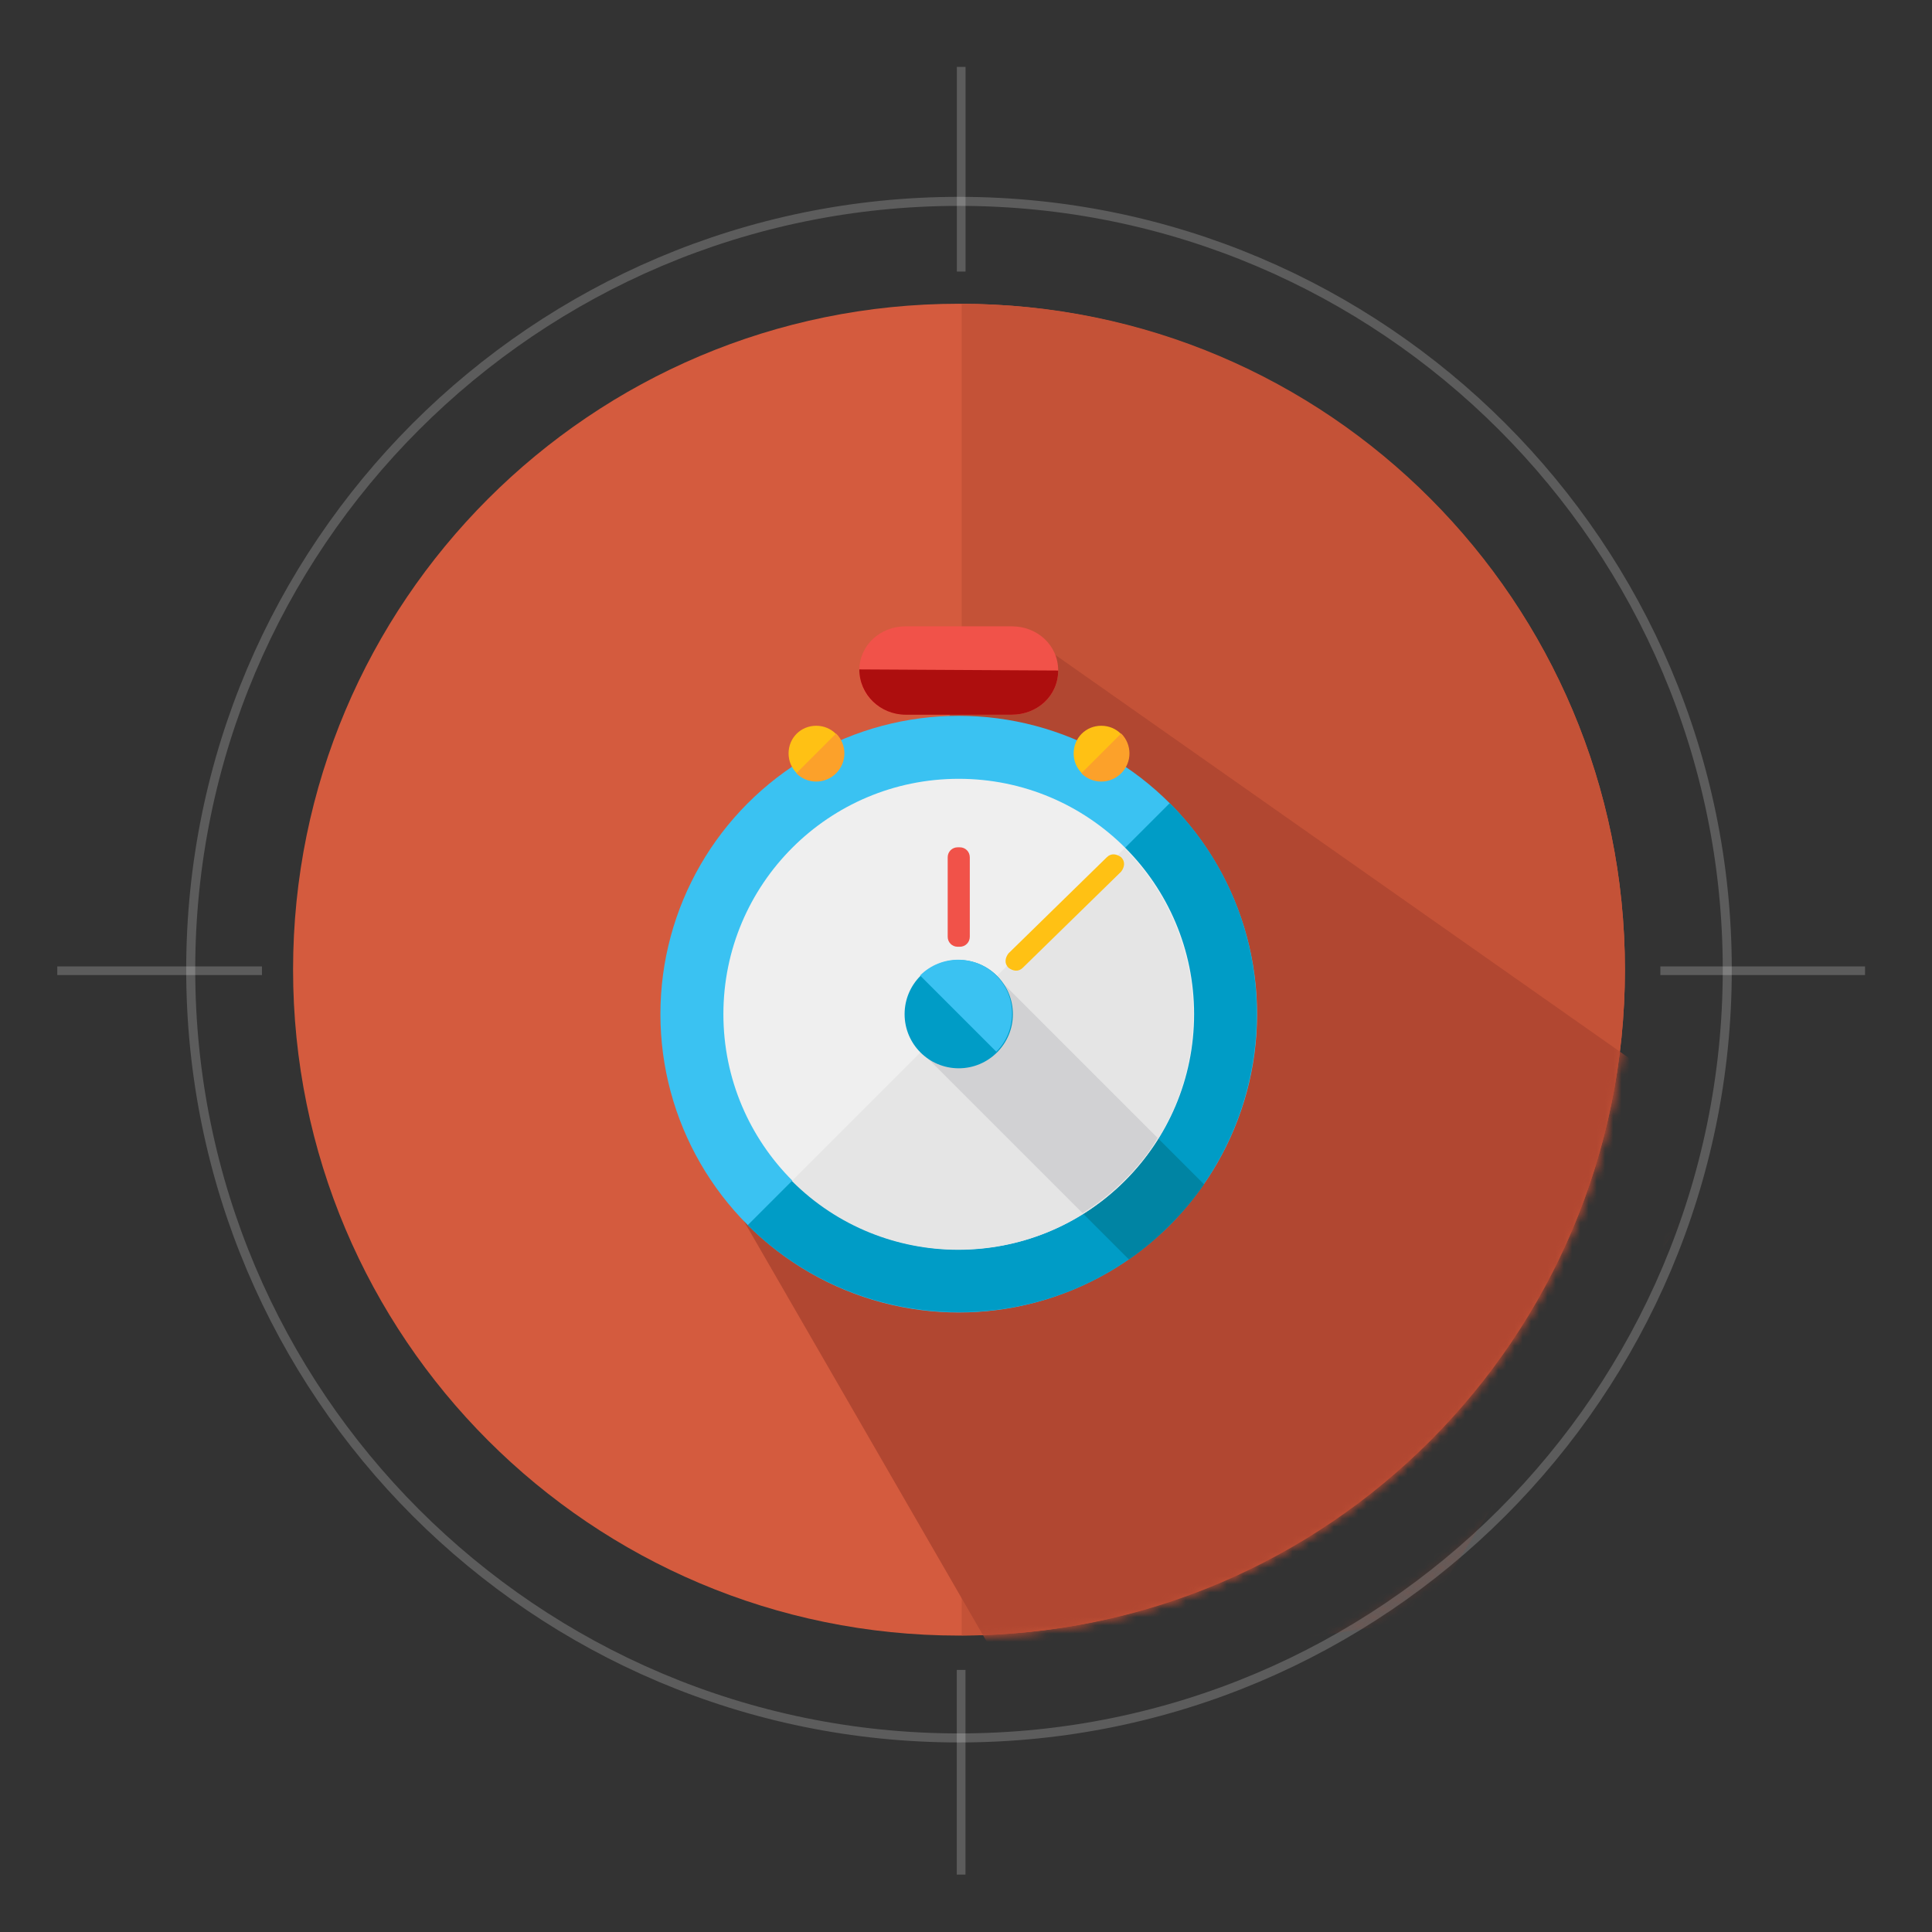 <svg xmlns="http://www.w3.org/2000/svg" width="235" height="235" viewBox="0 0 235 235"><rect x="0" y="0" width="235" height="235" fill="#333333" stroke="none"/><path fill="none" d="M5.301 124.268h26.13"/><path opacity=".2" fill="none" stroke="#FFF" stroke-width="1.099" enable-background="new" d="M116.648 24.494c51.563 0 93.45 41.888 93.45 93.45s-41.888 93.45-93.45 93.45-93.45-41.888-93.45-93.45 41.887-93.45 93.45-93.45z"/><path fill="#D45B3E" d="M116.648 36.945c-44.735 0-81 36.265-81 81 0 44.734 36.265 81 81 81s81-36.266 81-81c0-44.736-36.265-81-81-81z"/><path fill="#C45237" d="M116.978 36.962v161.964h.002c44.552 0 80.668-36.256 80.668-80.981s-36.116-80.982-80.668-80.982h-.002z"/><path opacity=".2" enable-background="new" d="M201.958 118.077h24.897m-219.888 0h24.897m85.044 85.047l-.001 24.897m.009-219.888V33.03" fill="none" stroke="#FFF" stroke-width="1.058"/><defs><filter id="a" filterUnits="userSpaceOnUse" x="81.72" y="76.192" width="122.58" height="128.338"><feColorMatrix values="1 0 0 0 0 0 1 0 0 0 0 0 1 0 0 0 0 0 1 0"/></filter></defs><mask maskUnits="userSpaceOnUse" x="81.72" y="76.192" width="122.58" height="128.338" id="b"><g transform="translate(-1.87 -4.062)" filter="url(#a)"><path opacity=".2" fill="none" stroke="#FFF" stroke-width="1.099" enable-background="new" d="M118.519 28.556c51.563 0 93.45 41.888 93.45 93.45s-41.888 93.45-93.45 93.45-93.45-41.888-93.45-93.45 41.887-93.45 93.45-93.45z"/><path fill="#D45B3E" d="M118.445 42.4c-40.869 0-74 33.296-74 74.368 0 41.072 33.131 74.368 74 74.368s74-33.296 74-74.368c0-41.073-33.131-74.368-74-74.368z" transform="matrix(1.095 0 0 1.089 -11.13 -5.174)"/><path fill="#C45237" d="M118.747 42.416v148.703h.002c40.701 0 73.696-33.288 73.696-74.351s-32.995-74.351-73.696-74.351l-.002-.001z" transform="matrix(1.095 0 0 1.089 -11.13 -5.174)"/></g></mask><path mask="url(#b)" fill="#B14731" d="M81.72 133.342l41.1 71.188 49.973-7.436 16.492-26.091L204.3 148.85l-.246-15.999-80.628-56.658-41.706 57.149z"/><g transform="translate(74.886 76.183) scale(.168)"><circle fill="#3AC2F2" cx="248.4" cy="280.8" r="216"/><path fill="#009CC6" d="M401.2 128c84 84 84 220.8 0 305.6-84 84-220.8 84-305.6 0"/><path fill="#0084A3" d="M273.2 251.2l-54.4 54.4 152.8 152.8c10.4-7.2 20-15.2 29.6-24.8 9.6-9.6 17.6-19.2 24.8-29.6L273.2 251.2z"/><circle fill="#EFEFEF" cx="248.4" cy="280.8" r="170.4"/><path fill="#E5E5E5" d="M368.4 160.8c66.4 66.4 66.4 174.4 0 240.8s-174.4 66.4-240.8 0"/><path fill="#D1D1D3" d="M273.2 251.2l-54.4 54.4L338 424.8c10.4-6.4 20.8-14.4 30.4-24 9.6-9.6 17.6-19.2 24-30.4L273.2 251.2z"/><circle fill="#009CC6" cx="248.4" cy="280.8" r="39.2"/><path fill="#3AC2F2" d="M220.4 252.8c15.2-15.2 40-15.2 55.2 0s15.2 40 0 55.2"/><path fill="#F15249" d="M256.4 224.8c0 4-3.2 7.2-7.2 7.2h-1.6c-4 0-7.2-3.2-7.2-7.2v-57.6c0-4 3.2-7.2 7.2-7.2h1.6c4 0 7.2 3.2 7.2 7.2v57.6z"/><path fill="#FFC114" d="M294.8 247.2c-3.2 3.2-7.2 2.4-10.4 0-3.2-3.2-2.4-7.2 0-10.4l71.2-69.6c3.2-3.2 7.2-2.4 10.4 0 3.2 3.2 2.4 7.2 0 10.4l-71.2 69.6z"/><path fill="#F15249" d="M320.4 32c0 18.4-15.2 32-33.6 32H210c-18.4 0-33.6-13.6-33.6-32S191.6 0 210 0h76.8c18.4 0 33.6 13.6 33.6 32z"/><path fill="#AD0E0E" d="M320.4 32c0 18.4-15.2 32-33.6 32H210c-18.4 0-33.6-14.4-33.6-32.8"/><path fill="#FFC114" d="M165.2 92c0 11.2-8.8 20-20 20s-20-8.8-20-20 8.8-20 20-20 20 8.8 20 20z"/><path fill="#FCA12A" d="M159.6 77.6c8 8 8 20.8 0 28.8s-20.8 8-28.8 0"/><path fill="#FFC114" d="M371.6 92c0 11.2-8.8 20-20 20s-20-8.8-20-20 8.8-20 20-20 20 8.8 20 20z"/><path fill="#FCA12A" d="M366 77.6c8 8 8 20.8 0 28.8s-20.8 8-28.8 0"/></g></svg>